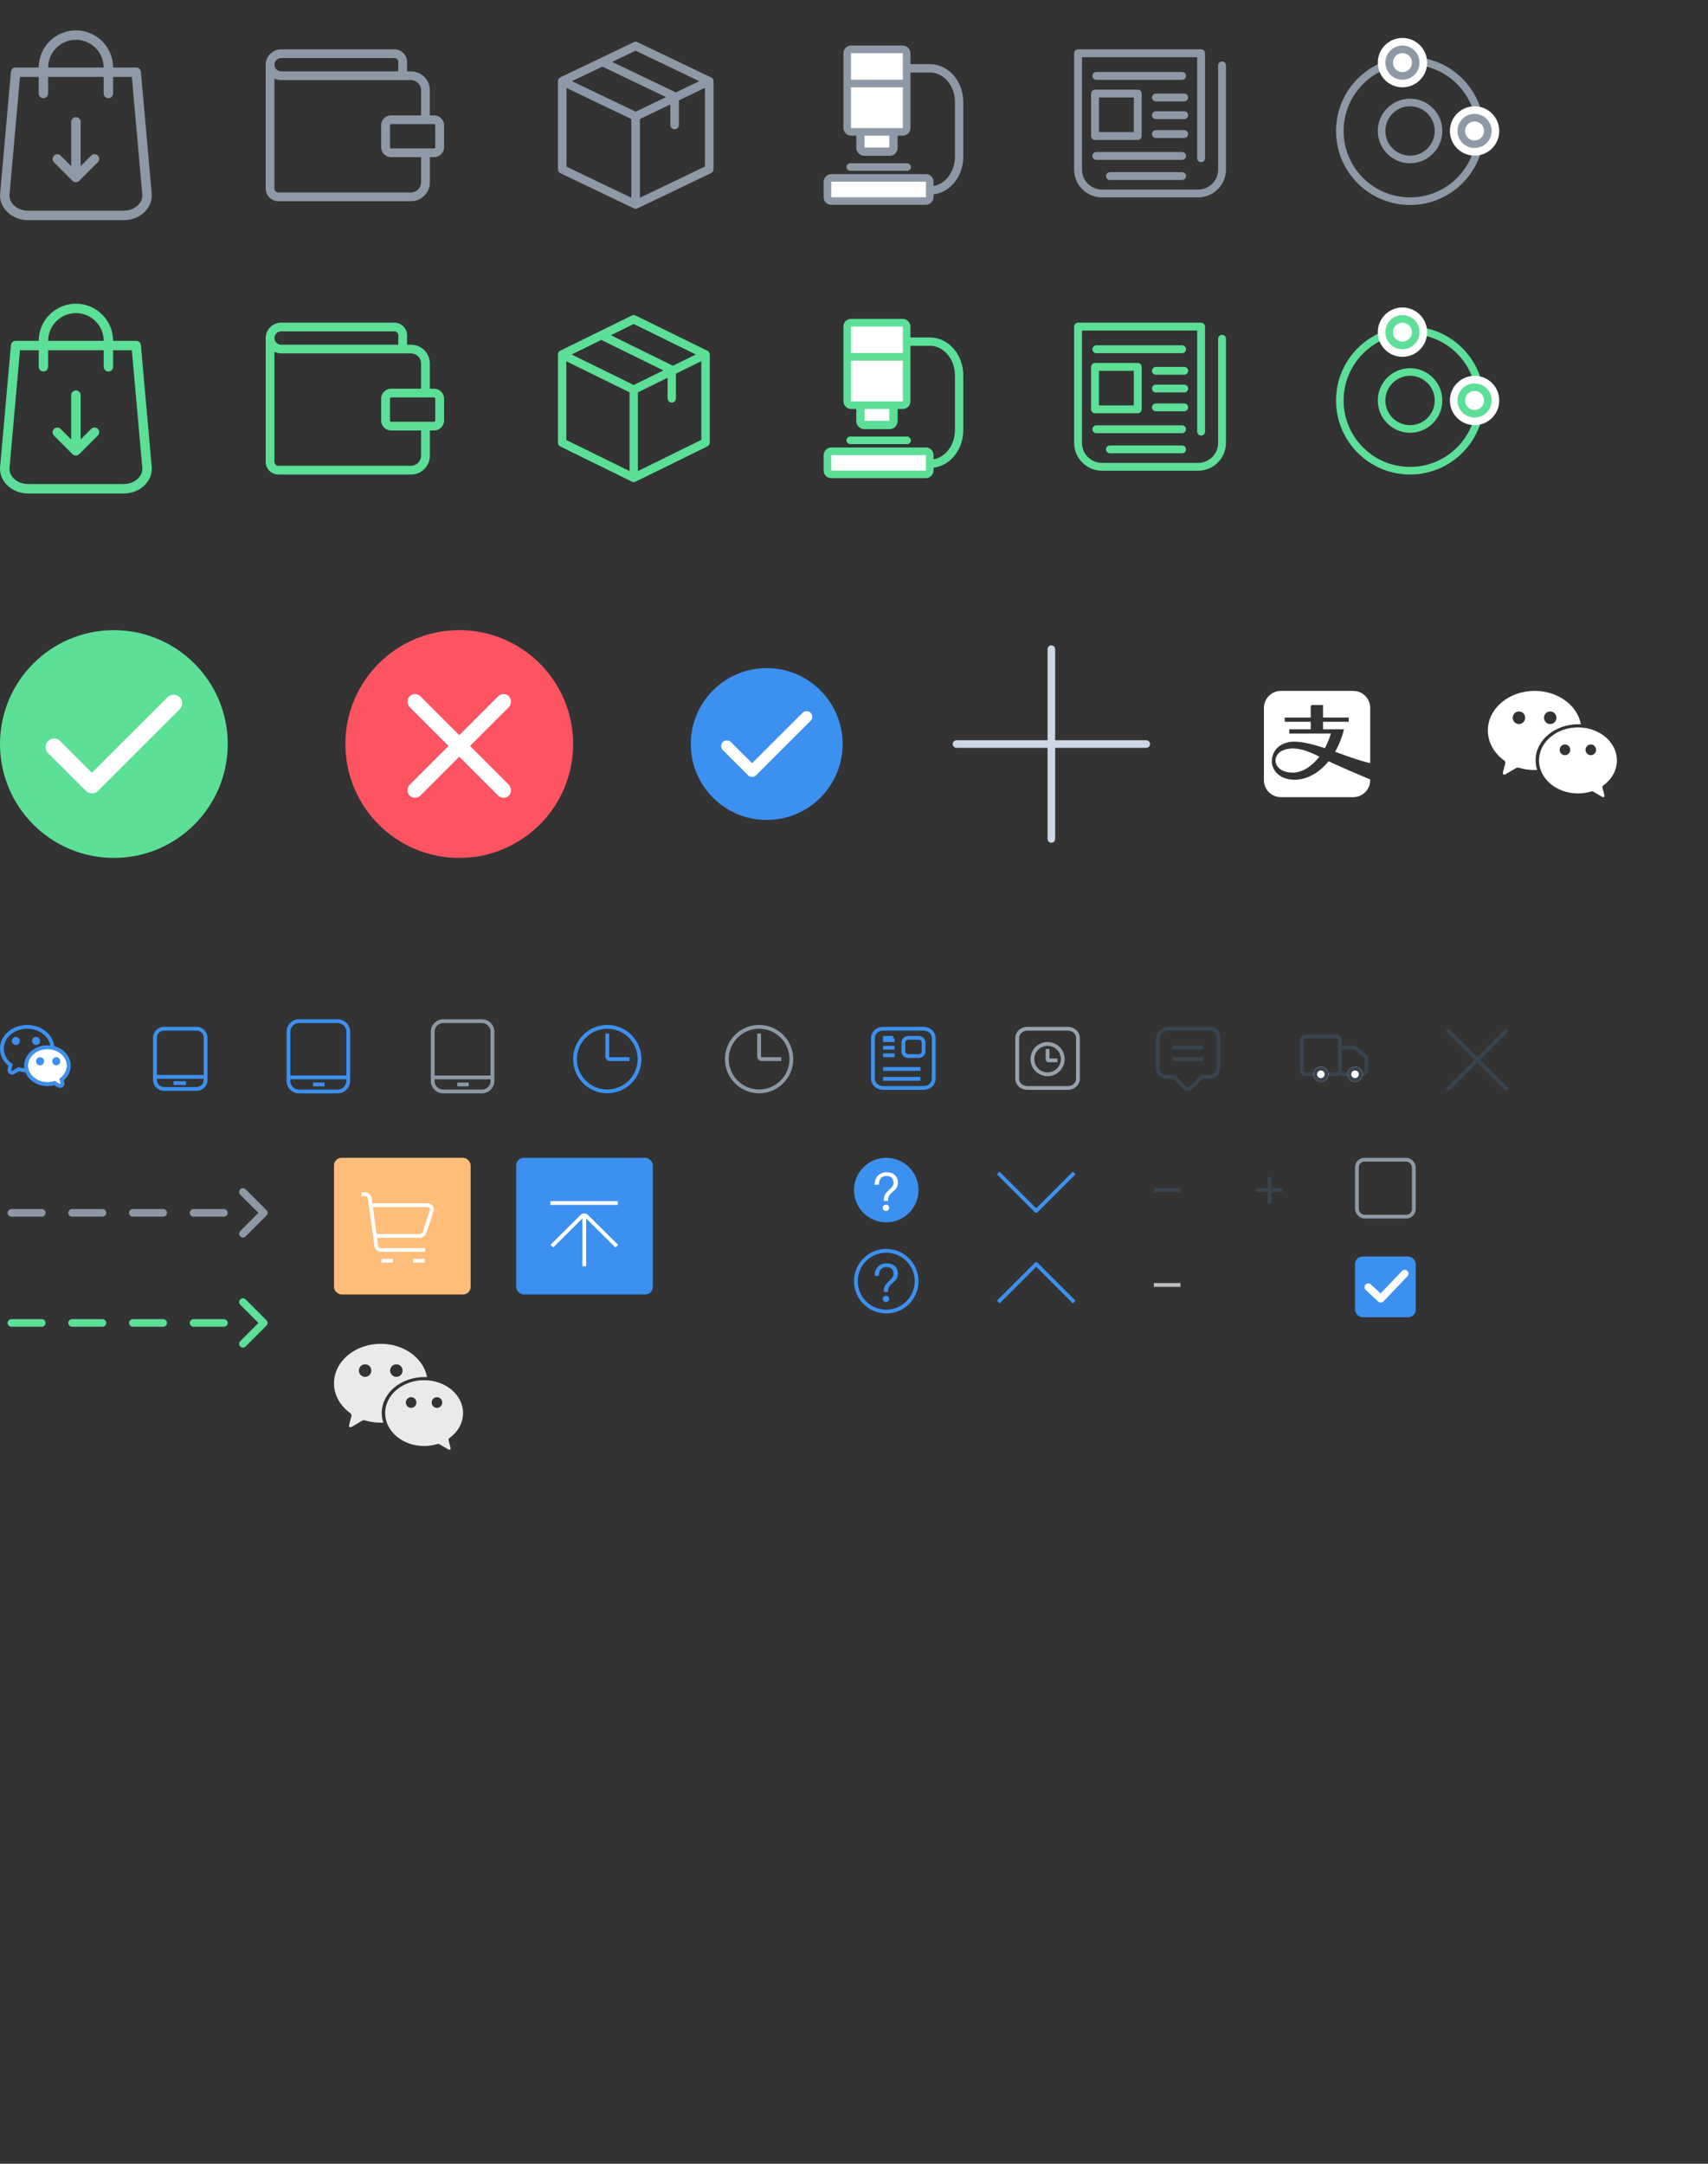 <?xml version="1.0" encoding="UTF-8"?>
<svg width="450px" height="570px" viewBox="0 0 450 570" version="1.1" xmlns="http://www.w3.org/2000/svg" xmlns:xlink="http://www.w3.org/1999/xlink">
    <rect x="0" y="0" width="450" height="570" fill="#333333" stroke="none"/>
    <!-- Generator: Sketch 48.1 (47250) - http://www.bohemiancoding.com/sketch -->
    <title>Artboard</title>
    <desc>Created with Sketch.</desc>
    <defs>
        <circle id="path-1" cx="5" cy="10" r="2"></circle>
        <circle id="path-2" cx="14" cy="10" r="2"></circle>
        <path d="M13.541,13.871 C13.454,13.819 13.35,13.808 13.254,13.837 C12.708,14.006 12.119,14.098 11.506,14.098 C8.672,14.098 6.375,12.141 6.375,9.727 C6.375,7.314 8.672,5.357 11.506,5.357 C14.339,5.357 16.636,7.314 16.636,9.727 C16.636,11.06 15.936,12.254 14.831,13.056 C14.742,13.12 14.702,13.234 14.729,13.341 L14.971,14.282 C15.043,14.563 14.9,14.674 14.654,14.529 L13.541,13.871 L13.541,13.871 Z" id="path-3"></path>
        <circle id="path-4" cx="16.5" cy="4.5" r="4.5"></circle>
        <circle id="path-5" cx="35.5" cy="22.5" r="4.5"></circle>
        <circle id="path-6" cx="16.5" cy="4.5" r="4.5"></circle>
        <circle id="path-7" cx="35.5" cy="22.5" r="4.5"></circle>
    </defs>
    <g id="官网" stroke="none" stroke-width="1" fill="none" fill-rule="evenodd">
        <g id="Artboard">
            <g id="Group-2" transform="translate(0, 166)">
                <circle id="Oval" fill="#5CDF97" cx="30" cy="30" r="30"></circle>
                <path d="M24.219,43 C23.644,43 23.068,42.781 22.629,42.342 L12.66,32.388 C11.781,31.51 11.78,30.085 12.658,29.206 C13.536,28.327 14.961,28.326 15.84,29.204 L24.219,37.57 L44.16,17.658 C45.039,16.779 46.464,16.781 47.342,17.66 C48.22,18.54 48.219,19.964 47.34,20.842 L25.809,42.342 C25.369,42.781 24.794,43 24.219,43" id="checkmark" fill="#FFFFFF"></path>
            </g>
            <g id="Group-8" transform="translate(252, 171)" stroke="#CCD8E6" stroke-linecap="round" stroke-width="2">
                <path d="M0,25 L50,25" id="Line-5"></path>
                <path d="M25,0 L25,50" id="Line-5-Copy"></path>
            </g>
            <g id="Group" transform="translate(230, 271)" stroke="#3C90EF">
                <path d="M16,13.2 C16,14.526 14.806,15.6 13.333,15.6 L2.667,15.6 C1.194,15.6 0,14.526 0,13.2 L0,2.4 C0,1.074 1.194,0 2.667,0 L13.333,0 C14.806,0 16,1.074 16,2.4 L16,13.2 L16,13.2 Z" id="Shape"></path>
                <path d="M12,2.4 L9.333,2.4 C8.597,2.4 8,2.937 8,3.6 L8,6 C8,6.663 8.597,7.2 9.333,7.2 L12,7.2 C12.736,7.2 13.333,6.663 13.333,6 L13.333,3.6 C13.333,2.937 12.736,2.4 12,2.4 Z" id="Shape"></path>
                <path d="M2.667,2.4 L5.333,2.4" id="Shape"></path>
                <path d="M2.667,3 L5.667,3" id="Shape"></path>
                <path d="M2.667,5 L5.667,5" id="Shape"></path>
                <path d="M2.667,7 L5.667,7" id="Shape-Copy"></path>
                <path d="M2.667,10.6 L12.5,10.6" id="Shape"></path>
                <path d="M2.667,13.2 L12.5,13.2" id="Shape"></path>
            </g>
            <g id="Group" transform="translate(305, 271)" stroke="#384450">
                <path d="M13.882,0 L2.926,0 C1.316,0 0,1.35 0,3.001 L0,10.256 C0,11.616 1.074,12.718 2.4,12.718 L4.4,12.718 L7.158,15.547 C7.623,16.024 8.377,16.024 8.842,15.547 L11.6,12.718 L13.6,12.718 C14.926,12.718 16,11.616 16,10.256 L16,2.172 C16,0.973 15.052,0 13.882,0 L13.882,0 Z" id="Shape"></path>
                <path d="M4,5 L12,5" id="Shape"></path>
                <path d="M4,8 L12,8" id="Shape"></path>
            </g>
            <g id="Group-10-Copy-2" transform="translate(381, 271)" stroke="#384450" stroke-linecap="square">
                <path d="M0.667,0.667 L15.752,15.752" id="Line-5"></path>
                <path d="M0.667,0.667 L15.752,15.752" id="Line-5-Copy" transform="translate(8.209, 8.209) scale(-1, 1) translate(-8.209, -8.209) "></path>
            </g>
            <g id="Group-2" transform="translate(91, 166)">
                <circle id="Oval" fill="#FE5462" cx="30" cy="30" r="30"></circle>
                <rect id="Rectangle-21" fill="#FFFFFF" transform="translate(30, 30.5) rotate(45) translate(-30, -30.5) " x="28" y="12" width="4" height="37" rx="2"></rect>
                <rect id="Rectangle-21-Copy" fill="#FFFFFF" transform="translate(30, 30.5) scale(-1, 1) rotate(45) translate(-30, -30.5) " x="28" y="12" width="4" height="37" rx="2"></rect>
            </g>
            <g id="Group-Copy-2" transform="translate(268, 271)" stroke="#97A2AE">
                <path d="M16,13.2 C16,14.526 14.806,15.6 13.333,15.6 L2.667,15.6 C1.194,15.6 0,14.526 0,13.2 L0,2.4 C0,1.074 1.194,0 2.667,0 L13.333,0 C14.806,0 16,1.074 16,2.4 L16,13.2 L16,13.2 Z" id="Shape"></path>
                <g id="Group" transform="translate(4, 4)">
                    <path d="M8,4 C8,6.209 6.209,8 4,8 C1.791,8 0,6.209 0,4 C0,1.791 1.791,0 4,0 C6.209,0 8,1.791 8,4 L8,4 Z" id="Shape"></path>
                    <path d="M4,1.333 L4,4.033 C4,4.199 4.134,4.333 4.3,4.333 L6.6,4.333" id="Shape"></path>
                </g>
            </g>
            <g id="Group-4" transform="translate(343, 273)">
                <rect id="Rectangle-3" stroke="#384450" x="0" y="0" width="10" height="10" rx="1"></rect>
                <path d="M11,3 L14,3 L17,5.5 L17,9 C17,9.552 16.552,10 16,10 L11,10 C10.448,10 10,9.552 10,9 L10,4 C10,3.448 10.448,3 11,3 Z" id="Rectangle-3-Copy" stroke="#384450" stroke-linejoin="round"></path>
                <g id="Oval-4">
                    <use fill="#FFFFFF" fill-rule="evenodd" xlink:href="#path-1"></use>
                    <circle stroke="#384450" stroke-width="1" cx="5" cy="10" r="1.5"></circle>
                </g>
                <g id="Oval-4-Copy">
                    <use fill="#FFFFFF" fill-rule="evenodd" xlink:href="#path-2"></use>
                    <circle stroke="#384450" stroke-width="1" cx="14" cy="10" r="1.5"></circle>
                </g>
            </g>
            <g id="Group-2" transform="translate(182, 176)">
                <circle id="Oval" fill="#3C90EF" cx="20" cy="20" r="20"></circle>
                <path d="M16.146,28.667 C15.762,28.667 15.379,28.521 15.086,28.228 L8.44,21.592 C7.854,21.007 7.853,20.057 8.438,19.471 C9.024,18.885 9.974,18.884 10.56,19.469 L16.146,25.047 L29.44,11.772 C30.026,11.186 30.976,11.187 31.561,11.774 C32.147,12.36 32.146,13.31 31.56,13.895 L17.206,28.228 C16.913,28.521 16.529,28.667 16.146,28.667" id="checkmark" fill="#FFFFFF"></path>
            </g>
            <g id="Group-4" transform="translate(3, 343)" stroke="#5CDF97" stroke-linecap="round" stroke-width="2">
                <path d="M0,5.5 L58.506,5.5" id="Line-4" stroke-dasharray="8"></path>
                <polyline id="Path-5" stroke-linejoin="round" points="61 0 66.5 5.5 61 11"></polyline>
            </g>
            <g id="Group-33" transform="translate(88, 305)">
                <rect id="Rectangle-10-Copy-2" fill="#FFBD7A" x="0" y="0" width="36" height="36" rx="2"></rect>
                <g id="Group-Copy-2" transform="translate(7.2, 9.6)" stroke="#FFFFFF">
                    <path d="M2.274,2.88 L17.275,2.88 C18.174,2.88 18.829,3.477 18.597,4.18 L16.598,10.196 C16.439,10.681 15.896,10.971 15.276,10.971 L3.638,10.971" id="Shape"></path>
                    <path d="M0,0 L0.847,0 C1.533,0 2.113,0.375 2.201,1.022 L3.938,13.612 C4.026,14.259 4.606,14.688 5.292,14.688 L16.825,14.688" id="Shape"></path>
                    <path d="M5.305,17.52 L8.337,17.52" id="Shape"></path>
                    <path d="M13.642,17.52 L16.674,17.52" id="Shape"></path>
                </g>
            </g>
            <g id="Group-32" transform="translate(136, 305)">
                <rect id="Rectangle-10-Copy-3" fill="#3C90EF" x="0" y="0" width="36" height="36" rx="2"></rect>
                <g id="Group-31-Copy" transform="translate(8.4, 10.8)" stroke="#FFFFFF">
                    <g id="Group" transform="translate(9.182, 11.103) rotate(-270) translate(-9.182, -11.103) translate(2.057, 2.197)">
                        <path d="M8.497,17.1 L0.607,9.154 C0.275,8.824 0.275,8.276 0.607,7.946 L8.497,0" id="Shape"></path>
                        <path d="M0.414,8.55 L13.825,8.55" id="Shape"></path>
                    </g>
                    <path d="M1.118,1.108 L17.882,1.108" id="Line-10" stroke-linecap="square"></path>
                </g>
            </g>
            <rect id="Rectangle-2" stroke="#8D99A6" x="357.5" y="305.5" width="15" height="15" rx="2"></rect>
            <g id="Group-2" transform="translate(357, 331)">
                <rect id="Rectangle-2-Copy" fill="#3C90EF" x="0" y="0" width="16" height="16" rx="2"></rect>
                <polyline id="Path-10" stroke="#FFFFFF" stroke-width="2" stroke-linecap="round" stroke-linejoin="round" points="3.5 8.093 6.788 11.128 13.102 4.5"></polyline>
            </g>
            <path d="M115.118,370.879 C115.887,370.879 116.511,370.248 116.511,369.469 C116.511,368.69 115.887,368.059 115.118,368.059 C114.349,368.059 113.725,368.69 113.725,369.469 C113.725,370.248 114.349,370.879 115.118,370.879 L115.118,370.879 Z M108.318,370.879 C109.087,370.879 109.711,370.248 109.711,369.469 C109.711,368.69 109.087,368.059 108.318,368.059 C107.549,368.059 106.925,368.69 106.925,369.469 C106.925,370.248 107.549,370.879 108.318,370.879 L108.318,370.879 Z M104.427,362.709 C105.331,362.709 106.065,361.966 106.065,361.05 C106.065,360.134 105.331,359.391 104.427,359.391 C103.522,359.391 102.788,360.134 102.788,361.05 C102.788,361.966 103.522,362.709 104.427,362.709 L104.427,362.709 Z M96.193,362.709 C97.098,362.709 97.831,361.966 97.831,361.05 C97.831,360.134 97.098,359.391 96.193,359.391 C95.288,359.391 94.554,360.134 94.554,361.05 C94.554,361.966 95.288,362.709 96.193,362.709 L96.193,362.709 Z M115.809,380.465 C115.635,380.363 115.427,380.34 115.234,380.399 C114.143,380.733 112.966,380.915 111.739,380.915 C106.071,380.915 101.477,377.034 101.477,372.247 C101.477,367.461 106.071,363.58 111.739,363.58 C117.406,363.58 122,367.461 122,372.247 C122,374.892 120.598,377.259 118.388,378.849 C118.211,378.976 118.131,379.202 118.186,379.415 L118.669,381.281 C118.814,381.839 118.528,382.059 118.034,381.77 L115.809,380.465 L115.809,380.465 Z M96.174,374.172 C97.473,374.564 98.872,374.777 100.33,374.777 C100.553,374.777 100.774,374.772 100.993,374.762 C100.721,373.949 100.576,373.092 100.576,372.206 C100.576,366.984 105.629,362.75 111.861,362.75 C112.079,362.75 112.296,362.756 112.511,362.766 C111.586,357.799 106.485,354 100.33,354 C93.52,354 88,358.651 88,364.389 C88,367.543 89.668,370.368 92.302,372.274 C92.55,372.453 92.663,372.768 92.584,373.066 L92.005,375.255 C91.83,375.916 92.164,376.175 92.748,375.83 L95.388,374.269 C95.626,374.128 95.91,374.093 96.174,374.172 Z" id="WeChat-Copy" fill="#EAEAEA"></path>
            <g id="Group-26" transform="translate(225, 329)">
                <circle id="Oval-3" stroke="#3C90EF" cx="8.5" cy="8.5" r="8"></circle>
                <path d="M8.626,3.808 C9.522,3.808 10.236,4.046 10.782,4.55 C11.3,5.026 11.566,5.684 11.566,6.524 C11.566,7.154 11.384,7.7 11.034,8.162 C10.894,8.33 10.516,8.694 9.9,9.24 C9.592,9.506 9.382,9.758 9.242,10.01 C9.06,10.318 8.976,10.654 8.976,11.032 L8.976,11.354 L7.856,11.354 L7.856,11.032 C7.856,10.57 7.94,10.164 8.108,9.814 C8.304,9.394 8.766,8.862 9.522,8.19 C9.746,7.966 9.914,7.798 9.998,7.686 C10.278,7.336 10.418,6.972 10.418,6.58 C10.418,6.02 10.25,5.586 9.942,5.278 C9.62,4.942 9.158,4.788 8.57,4.788 C7.87,4.788 7.352,5.012 7.016,5.474 C6.708,5.866 6.554,6.398 6.554,7.084 L5.448,7.084 C5.448,6.104 5.714,5.32 6.274,4.732 C6.834,4.116 7.618,3.808 8.626,3.808 Z M8.416,12.334 C8.654,12.334 8.864,12.404 9.032,12.572 C9.186,12.726 9.27,12.922 9.27,13.16 C9.27,13.412 9.186,13.608 9.018,13.762 C8.85,13.916 8.654,14 8.416,14 C8.178,14 7.982,13.916 7.814,13.762 C7.646,13.594 7.576,13.398 7.576,13.16 C7.576,12.922 7.646,12.726 7.814,12.572 C7.982,12.404 8.178,12.334 8.416,12.334 Z" id="？" fill="#3C90EF"></path>
            </g>
            <g id="Group-26-Copy" transform="translate(225, 305)">
                <circle id="Oval-3" fill="#3C90EF" cx="8.5" cy="8.5" r="8.5"></circle>
                <path d="M8.626,3.808 C9.522,3.808 10.236,4.046 10.782,4.55 C11.3,5.026 11.566,5.684 11.566,6.524 C11.566,7.154 11.384,7.7 11.034,8.162 C10.894,8.33 10.516,8.694 9.9,9.24 C9.592,9.506 9.382,9.758 9.242,10.01 C9.06,10.318 8.976,10.654 8.976,11.032 L8.976,11.354 L7.856,11.354 L7.856,11.032 C7.856,10.57 7.94,10.164 8.108,9.814 C8.304,9.394 8.766,8.862 9.522,8.19 C9.746,7.966 9.914,7.798 9.998,7.686 C10.278,7.336 10.418,6.972 10.418,6.58 C10.418,6.02 10.25,5.586 9.942,5.278 C9.62,4.942 9.158,4.788 8.57,4.788 C7.87,4.788 7.352,5.012 7.016,5.474 C6.708,5.866 6.554,6.398 6.554,7.084 L5.448,7.084 C5.448,6.104 5.714,5.32 6.274,4.732 C6.834,4.116 7.618,3.808 8.626,3.808 Z M8.416,12.334 C8.654,12.334 8.864,12.404 9.032,12.572 C9.186,12.726 9.27,12.922 9.27,13.16 C9.27,13.412 9.186,13.608 9.018,13.762 C8.85,13.916 8.654,14 8.416,14 C8.178,14 7.982,13.916 7.814,13.762 C7.646,13.594 7.576,13.398 7.576,13.16 C7.576,12.922 7.646,12.726 7.814,12.572 C7.982,12.404 8.178,12.334 8.416,12.334 Z" id="？" fill="#FFFFFF"></path>
            </g>
            <g id="Group-4-Copy" transform="translate(3, 314)" stroke="#8D99A6" stroke-linecap="round" stroke-width="2">
                <path d="M0,5.5 L58.506,5.5" id="Line-4" stroke-dasharray="8"></path>
                <polyline id="Path-5" stroke-linejoin="round" points="61 0 66.5 5.5 61 11"></polyline>
            </g>
            <path d="M339.805,197.21 L339.805,197.21 C342.393,196.954 344.789,197.942 347.615,199.322 C345.628,201.913 343.097,203.532 340.565,203.532 C336.209,203.532 334.921,200.1 337.074,198.224 C337.792,197.589 339.106,197.279 339.805,197.21 Z M356.053,199.581 L356.054,199.581 C354.933,199.206 353.43,198.632 351.755,198.027 C352.761,196.278 353.564,194.287 354.092,192.124 L348.573,192.124 L348.573,190.136 L355.334,190.136 L355.334,189.026 L348.573,189.026 L348.573,185.712 L345.813,185.712 C345.329,185.712 345.329,186.19 345.329,186.19 L345.329,189.026 L338.491,189.026 L338.491,190.136 L345.329,190.136 L345.329,192.124 L339.683,192.124 L339.683,193.233 L350.633,193.233 C350.232,194.614 349.695,195.91 349.056,197.088 C345.503,195.915 341.712,194.964 339.33,195.549 C337.807,195.925 336.826,196.596 336.249,197.296 C333.604,200.515 335.501,205.403 341.088,205.403 C344.391,205.403 347.573,203.561 350.039,200.527 C353.717,202.295 361,205.331 361,205.331 L361,205.515 C361,207.992 358.994,210 356.516,210 L337.485,210 C335.007,210 333,207.992 333,205.515 L333,186.486 C333,184.008 335.007,182 337.485,182 L356.516,182 C358.994,182 361,184.008 361,186.486 L361,201.004 C361,201.004 360.086,200.932 356.053,199.581 Z" id="Icon" fill="#FFFFFF"></path>
            <g id="Group-Copy-2" transform="translate(191, 270)" stroke="#8D99A6">
                <path d="M17.5,9 C17.5,4.305 13.695,0.5 9,0.5 C4.305,0.5 0.5,4.305 0.5,9 C0.5,13.695 4.305,17.5 9,17.5 C13.695,17.5 17.5,13.695 17.5,9 Z" id="Shape"></path>
                <path d="M9,2.25 L9,8.325 C9,8.698 9.302,9 9.675,9 L14.85,9" id="Shape"></path>
            </g>
            <g id="Group-Copy-4" transform="translate(151, 270)" stroke="#3C90EF">
                <path d="M17.5,9 C17.5,4.305 13.695,0.5 9,0.5 C4.305,0.5 0.5,4.305 0.5,9 C0.5,13.695 4.305,17.5 9,17.5 C13.695,17.5 17.5,13.695 17.5,9 Z" id="Shape"></path>
                <path d="M9,2.25 L9,8.325 C9,8.698 9.302,9 9.675,9 L14.85,9" id="Shape"></path>
            </g>
            <g id="Group-Copy-3" transform="translate(76, 269)" stroke="#3C90EF">
                <path d="M15.747,15.747 C15.747,17.282 14.503,18.526 12.968,18.526 L2.779,18.526 C1.244,18.526 0,17.282 0,15.747 L0,2.779 C0,1.244 1.244,0 2.779,0 L12.968,0 C14.503,0 15.747,1.244 15.747,2.779 L15.747,15.747 L15.747,15.747 Z" id="Shape"></path>
                <path d="M0.463,14.821 L15.463,14.821" id="Shape"></path>
                <path d="M6.484,16.674 L9.484,16.674" id="Shape"></path>
            </g>
            <g id="Group-Copy-5" transform="translate(114, 269)" stroke="#8D99A6">
                <path d="M15.747,15.747 C15.747,17.282 14.503,18.526 12.968,18.526 L2.779,18.526 C1.244,18.526 0,17.282 0,15.747 L0,2.779 C0,1.244 1.244,0 2.779,0 L12.968,0 C14.503,0 15.747,1.244 15.747,2.779 L15.747,15.747 L15.747,15.747 Z" id="Shape"></path>
                <path d="M0.463,14.821 L15.463,14.821" id="Shape"></path>
                <path d="M6.484,16.674 L9.484,16.674" id="Shape"></path>
            </g>
            <g id="Group" transform="translate(40, 271)" stroke="#3C90EF">
                <path d="M14.167,13.474 C14.167,14.787 13.113,15.851 11.814,15.851 L3.186,15.851 C1.887,15.851 0.833,14.787 0.833,13.474 L0.833,2.378 C0.833,1.064 1.887,0 3.186,0 L11.814,0 C13.113,0 14.167,1.064 14.167,2.378 L14.167,13.474 L14.167,13.474 Z" id="Shape"></path>
                <path d="M0.412,12.681 L13.775,12.681" id="Shape"></path>
                <path d="M5.727,14.316 L9.02,14.316" id="Shape"></path>
            </g>
            <g id="Group-9" transform="translate(1, 271)">
                <path d="M4.233,9.693 C4.233,9.693 4.233,9.693 4.233,9.693 L4.233,9.693 C4.233,9.693 4.233,9.693 4.233,9.693 Z M3.947,10.651 L2.63,11.436 C1.949,11.842 1.319,11.351 1.519,10.59 L1.787,9.567 C0.349,8.488 -0.5,6.926 -0.5,5.238 C-0.5,2.049 2.5,-0.5 6.165,-0.5 C9.441,-0.5 12.234,1.548 12.747,4.329 L12.862,4.949 L12.231,4.919 C12.132,4.914 12.031,4.912 11.931,4.912 C9.074,4.912 6.788,6.843 6.788,9.179 C6.788,9.566 6.85,9.945 6.971,10.311 L7.179,10.938 L6.519,10.968 C6.402,10.973 6.284,10.976 6.165,10.976 C5.401,10.976 4.654,10.865 3.947,10.651 Z" id="Path" stroke="#3C90EF"></path>
                <g id="Path">
                    <use fill="#FFFFFF" fill-rule="evenodd" xlink:href="#path-3"></use>
                    <path stroke="#3C90EF" stroke-width="1" d="M13.795,13.44 L13.795,13.44 L13.795,13.44 Z M13.341,14.333 C12.755,14.508 12.137,14.598 11.506,14.598 C8.412,14.598 5.875,12.436 5.875,9.727 C5.875,7.018 8.412,4.857 11.506,4.857 C14.599,4.857 17.136,7.018 17.136,9.727 C17.136,11.142 16.437,12.452 15.252,13.365 L15.455,14.157 C15.637,14.865 15.034,15.334 14.399,14.959 L13.341,14.333 Z"></path>
                </g>
                <path d="M13.812,9.643 C14.399,9.643 14.875,9.163 14.875,8.571 C14.875,7.98 14.399,7.5 13.812,7.5 C13.226,7.5 12.75,7.98 12.75,8.571 C12.75,9.163 13.226,9.643 13.812,9.643 L13.812,9.643 Z" id="Path" fill="#3C90EF"></path>
                <path d="M9.562,9.643 C10.149,9.643 10.625,9.163 10.625,8.571 C10.625,7.98 10.149,7.5 9.562,7.5 C8.976,7.5 8.5,7.98 8.5,8.571 C8.5,9.163 8.976,9.643 9.562,9.643 L9.562,9.643 Z" id="Path" fill="#3C90EF"></path>
                <path d="M8.5,4.286 C9.087,4.286 9.562,3.806 9.562,3.214 C9.562,2.623 9.087,2.143 8.5,2.143 C7.913,2.143 7.438,2.623 7.438,3.214 C7.438,3.806 7.913,4.286 8.5,4.286 L8.5,4.286 Z" id="Path" fill="#3C90EF"></path>
                <path d="M3.188,4.286 C3.774,4.286 4.25,3.806 4.25,3.214 C4.25,2.623 3.774,2.143 3.188,2.143 C2.601,2.143 2.125,2.623 2.125,3.214 C2.125,3.806 2.601,4.286 3.188,4.286 L3.188,4.286 Z" id="Path" fill="#3C90EF"></path>
            </g>
            <g id="Group-11" transform="translate(218, 85)">
                <g id="Group-10">
                    <path d="M14,5 L27.009,5 C31.254,5 34.696,8.984 34.696,13.899 L34.696,28.275 C34.696,33.19 31.254,37.174 27.009,37.174 L14,37.174" id="Rectangle-9" stroke="#5CDF97" stroke-width="2.2"></path>
                    <rect id="Rectangle-7-Copy" stroke="#5CDF97" stroke-width="2.2" fill="#FFFFFF" x="8.696" y="18.261" width="8.696" height="8.696" rx="1"></rect>
                    <rect id="Rectangle-7" stroke="#5CDF97" stroke-width="2" fill="#FFFFFF" x="5.217" y="0" width="15.652" height="21.739" rx="1"></rect>
                    <rect id="Rectangle-10-Copy" fill="#5CDF97" x="6" y="8" width="14" height="2"></rect>
                    <rect id="Rectangle-7-Copy-2" stroke="#5CDF97" stroke-width="2" fill="#FFFFFF" transform="translate(13.478, 36.913) rotate(90) translate(-13.478, -36.913) " x="10.435" y="23.435" width="6.087" height="26.957" rx="1"></rect>
                    <rect id="Rectangle-10" fill="#5CDF97" x="5" y="30" width="17" height="2" rx="1"></rect>
                </g>
            </g>
            <g id="Group-11-Copy" transform="translate(218, 13)">
                <g id="Group-10">
                    <path d="M14,5 L27.009,5 C31.254,5 34.696,8.984 34.696,13.899 L34.696,28.275 C34.696,33.19 31.254,37.174 27.009,37.174 L14,37.174" id="Rectangle-9" stroke="#8D99A6" stroke-width="2.2"></path>
                    <rect id="Rectangle-7-Copy" stroke="#8D99A6" stroke-width="2.2" fill="#FFFFFF" x="8.696" y="18.261" width="8.696" height="8.696" rx="1"></rect>
                    <rect id="Rectangle-7" stroke="#8D99A6" stroke-width="2" fill="#FFFFFF" x="5.217" y="0" width="15.652" height="21.739" rx="1"></rect>
                    <rect id="Rectangle-10-Copy" fill="#8D99A6" x="6" y="8" width="14" height="2"></rect>
                    <rect id="Rectangle-7-Copy-2" stroke="#8D99A6" stroke-width="2" fill="#FFFFFF" transform="translate(13.478, 36.913) rotate(90) translate(-13.478, -36.913) " x="10.435" y="23.435" width="6.087" height="26.957" rx="1"></rect>
                    <rect id="Rectangle-10" fill="#8D99A6" x="5" y="30" width="17" height="2" rx="1"></rect>
                </g>
            </g>
            <path d="M321.972,88.198 C322.542,88.198 323.009,88.663 323,89.232 L323,116.674 C323,120.716 319.709,124 315.658,124 L290.342,124 C286.291,124 283,120.716 283,116.674 L283,86.034 C283,85.465 283.466,85 284.036,85 L316.453,85 C317.023,85 317.489,85.465 317.489,86.034 L317.489,113.701 C317.489,114.269 317.023,114.735 316.453,114.735 C315.883,114.735 315.416,114.269 315.416,113.701 L315.416,87.069 L285.073,87.069 L285.073,116.683 C285.073,119.579 287.431,121.94 290.342,121.94 L315.667,121.94 C318.569,121.94 320.936,119.587 320.936,116.683 L320.936,89.232 C320.936,88.663 321.402,88.198 321.972,88.198 Z M311.443,93.033 L288.848,93.033 C288.277,93.033 287.811,92.567 287.811,91.998 C287.811,91.43 288.277,90.964 288.848,90.964 L311.443,90.964 C312.013,90.964 312.48,91.43 312.48,91.998 C312.48,92.567 312.013,93.033 311.443,93.033 Z M311.443,112.046 C312.013,112.046 312.471,112.511 312.471,113.08 C312.471,113.649 312.004,114.114 311.434,114.114 L288.848,114.114 C288.277,114.114 287.811,113.649 287.811,113.08 C287.811,112.511 288.277,112.046 288.848,112.046 L311.443,112.046 Z M311.443,117.346 C312.013,117.346 312.48,117.812 312.48,118.381 C312.48,118.949 312.013,119.415 311.443,119.415 L292.432,119.415 C291.862,119.415 291.396,118.949 291.396,118.381 C291.396,117.812 291.862,117.346 292.432,117.346 L311.443,117.346 Z M287.466,96.644 C287.466,96.075 287.932,95.61 288.502,95.61 L299.757,95.61 C300.327,95.61 300.793,96.075 300.793,96.644 L300.793,107.831 C300.793,108.4 300.327,108.865 299.757,108.865 L288.502,108.865 C287.932,108.865 287.466,108.4 287.466,107.831 L287.466,96.644 Z M289.539,97.678 L289.539,106.797 L298.72,106.797 L298.72,97.678 L289.539,97.678 Z M311.996,96.644 C312.575,96.644 313.032,97.109 313.032,97.678 C313.032,98.247 312.566,98.712 311.996,98.712 L304.542,98.712 C303.972,98.712 303.505,98.247 303.505,97.678 C303.505,97.109 303.972,96.644 304.542,96.644 L311.996,96.644 Z M311.996,101.315 C312.575,101.315 313.032,101.781 313.032,102.35 C313.032,102.918 312.566,103.384 311.996,103.384 L304.542,103.384 C303.972,103.384 303.505,102.918 303.505,102.35 C303.505,101.781 303.972,101.315 304.542,101.315 L311.996,101.315 Z M313.032,107.314 C313.032,107.883 312.575,108.348 311.996,108.348 L304.542,108.348 C303.972,108.348 303.505,107.883 303.505,107.314 C303.505,106.745 303.972,106.28 304.542,106.28 L311.996,106.28 C312.566,106.28 313.032,106.745 313.032,107.314 Z" id="newspaper" fill="#5CDF97"></path>
            <g id="Group-12" transform="translate(353, 83)">
                <circle id="Oval-7" stroke="#5CDF97" stroke-width="2" cx="18.5" cy="22.5" r="7.5"></circle>
                <circle id="Oval-8" stroke="#5CDF97" stroke-width="2" cx="18.5" cy="22.5" r="18.5"></circle>
                <g id="Oval-7-Copy">
                    <use fill="#FFFFFF" fill-rule="evenodd" xlink:href="#path-4"></use>
                    <circle stroke="#5CDF97" stroke-width="2" cx="16.5" cy="4.5" r="3.5"></circle>
                    <circle stroke="#FFFFFF" stroke-width="2" cx="16.5" cy="4.5" r="5.5"></circle>
                </g>
                <g id="Oval-7-Copy-2">
                    <use fill="#FFFFFF" fill-rule="evenodd" xlink:href="#path-5"></use>
                    <circle stroke="#5CDF97" stroke-width="2" cx="35.5" cy="22.5" r="3.5"></circle>
                    <circle stroke="#FFFFFF" stroke-width="2" cx="35.5" cy="22.5" r="5.5"></circle>
                </g>
            </g>
            <g id="Group-12-Copy" transform="translate(353, 12)">
                <circle id="Oval-7" stroke="#8D99A6" stroke-width="2" cx="18.5" cy="22.5" r="7.5"></circle>
                <circle id="Oval-8" stroke="#8D99A6" stroke-width="2" cx="18.5" cy="22.5" r="18.5"></circle>
                <g id="Oval-7-Copy">
                    <use fill="#FFFFFF" fill-rule="evenodd" xlink:href="#path-6"></use>
                    <circle stroke="#8D99A6" stroke-width="2" cx="16.5" cy="4.5" r="3.5"></circle>
                    <circle stroke="#FFFFFF" stroke-width="2" cx="16.5" cy="4.5" r="5.5"></circle>
                </g>
                <g id="Oval-7-Copy-2">
                    <use fill="#FFFFFF" fill-rule="evenodd" xlink:href="#path-7"></use>
                    <circle stroke="#8D99A6" stroke-width="2" cx="35.5" cy="22.5" r="3.5"></circle>
                    <circle stroke="#FFFFFF" stroke-width="2" cx="35.5" cy="22.5" r="5.5"></circle>
                </g>
            </g>
            <path d="M321.972,16.198 C322.542,16.198 323.009,16.663 323,17.232 L323,44.674 C323,48.716 319.709,52 315.658,52 L290.342,52 C286.291,52 283,48.716 283,44.674 L283,14.034 C283,13.465 283.466,13 284.036,13 L316.453,13 C317.023,13 317.489,13.465 317.489,14.034 L317.489,41.701 C317.489,42.269 317.023,42.735 316.453,42.735 C315.883,42.735 315.416,42.269 315.416,41.701 L315.416,15.069 L285.073,15.069 L285.073,44.683 C285.073,47.579 287.431,49.94 290.342,49.94 L315.667,49.94 C318.569,49.94 320.936,47.587 320.936,44.683 L320.936,17.232 C320.936,16.663 321.402,16.198 321.972,16.198 Z M311.443,21.033 L288.848,21.033 C288.277,21.033 287.811,20.567 287.811,19.998 C287.811,19.43 288.277,18.964 288.848,18.964 L311.443,18.964 C312.013,18.964 312.48,19.43 312.48,19.998 C312.48,20.567 312.013,21.033 311.443,21.033 Z M311.443,40.046 C312.013,40.046 312.471,40.511 312.471,41.08 C312.471,41.649 312.004,42.114 311.434,42.114 L288.848,42.114 C288.277,42.114 287.811,41.649 287.811,41.08 C287.811,40.511 288.277,40.046 288.848,40.046 L311.443,40.046 Z M311.443,45.346 C312.013,45.346 312.48,45.812 312.48,46.381 C312.48,46.949 312.013,47.415 311.443,47.415 L292.432,47.415 C291.862,47.415 291.396,46.949 291.396,46.381 C291.396,45.812 291.862,45.346 292.432,45.346 L311.443,45.346 Z M287.466,24.644 C287.466,24.075 287.932,23.61 288.502,23.61 L299.757,23.61 C300.327,23.61 300.793,24.075 300.793,24.644 L300.793,35.831 C300.793,36.4 300.327,36.865 299.757,36.865 L288.502,36.865 C287.932,36.865 287.466,36.4 287.466,35.831 L287.466,24.644 Z M289.539,25.678 L289.539,34.797 L298.72,34.797 L298.72,25.678 L289.539,25.678 Z M311.996,24.644 C312.575,24.644 313.032,25.109 313.032,25.678 C313.032,26.247 312.566,26.712 311.996,26.712 L304.542,26.712 C303.972,26.712 303.505,26.247 303.505,25.678 C303.505,25.109 303.972,24.644 304.542,24.644 L311.996,24.644 Z M311.996,29.315 C312.575,29.315 313.032,29.781 313.032,30.35 C313.032,30.918 312.566,31.384 311.996,31.384 L304.542,31.384 C303.972,31.384 303.505,30.918 303.505,30.35 C303.505,29.781 303.972,29.315 304.542,29.315 L311.996,29.315 Z M313.032,35.314 C313.032,35.883 312.575,36.348 311.996,36.348 L304.542,36.348 C303.972,36.348 303.505,35.883 303.505,35.314 C303.505,34.745 303.972,34.28 304.542,34.28 L311.996,34.28 C312.566,34.28 313.032,34.745 313.032,35.314 Z" id="newspaper-copy" fill="#8D99A6"></path>
            <path d="M186.982,93.373 C186.982,93.206 186.945,93.039 186.872,92.881 C186.725,92.565 186.441,92.352 186.129,92.287 L167.449,83.111 C167.147,82.963 166.789,82.963 166.486,83.111 L147.624,92.37 C147.257,92.547 147.018,92.918 147,93.336 L147,93.345 L147,93.382 L147,116.618 C147,117.045 147.238,117.435 147.624,117.621 L166.486,126.879 C166.496,126.879 166.496,126.879 166.505,126.889 C166.532,126.898 166.56,126.907 166.587,126.926 C166.597,126.926 166.606,126.935 166.624,126.935 C166.652,126.944 166.679,126.954 166.707,126.963 C166.716,126.963 166.725,126.972 166.734,126.972 C166.762,126.981 166.798,126.981 166.826,126.991 L166.853,126.991 C166.89,126.991 166.936,127 166.972,127 C167.009,127 167.055,127 167.092,126.991 L167.119,126.991 C167.147,126.991 167.183,126.981 167.211,126.972 C167.22,126.972 167.229,126.963 167.238,126.963 C167.266,126.954 167.293,126.944 167.321,126.935 C167.33,126.935 167.339,126.926 167.358,126.926 C167.385,126.916 167.413,126.907 167.44,126.889 C167.449,126.889 167.449,126.889 167.459,126.879 L186.376,117.593 C186.752,117.407 187,117.017 187,116.59 L187,93.401 C186.982,93.392 186.982,93.382 186.982,93.373 L186.982,93.373 Z M166.963,85.35 L183.323,93.382 L177.298,96.345 L160.939,88.312 L166.963,85.35 L166.963,85.35 Z M166.963,101.415 L150.604,93.382 L158.417,89.547 L174.776,97.58 L166.963,101.415 L166.963,101.415 Z M149.201,95.175 L165.863,103.356 L165.863,124.093 L149.201,115.912 L149.201,95.175 L149.201,95.175 Z M168.064,124.093 L168.064,103.356 L175.886,99.512 L175.886,104.935 C175.886,105.548 176.381,106.049 176.986,106.049 C177.591,106.049 178.087,105.548 178.087,104.935 L178.087,98.425 L184.781,95.138 L184.781,115.875 L168.064,124.093 L168.064,124.093 Z" id="package-6" fill="#5CDF97"></path>
            <path d="M187.981,21.373 C187.981,21.206 187.944,21.039 187.868,20.881 C187.718,20.565 187.427,20.352 187.107,20.287 L167.961,11.111 C167.65,10.963 167.284,10.963 166.974,11.111 L147.639,20.37 C147.263,20.547 147.019,20.918 147,21.336 L147,21.345 L147,21.382 L147,44.618 C147,45.045 147.244,45.435 147.639,45.621 L166.974,54.879 C166.983,54.879 166.983,54.879 166.992,54.889 C167.021,54.898 167.049,54.907 167.077,54.926 C167.086,54.926 167.096,54.935 167.115,54.935 C167.143,54.944 167.171,54.954 167.199,54.963 C167.209,54.963 167.218,54.972 167.227,54.972 C167.256,54.981 167.293,54.981 167.321,54.991 L167.35,54.991 C167.387,54.991 167.434,55 167.472,55 C167.509,55 167.556,55 167.594,54.991 L167.622,54.991 C167.65,54.991 167.688,54.981 167.716,54.972 C167.726,54.972 167.735,54.963 167.744,54.963 C167.773,54.954 167.801,54.944 167.829,54.935 C167.838,54.935 167.848,54.926 167.867,54.926 C167.895,54.916 167.923,54.907 167.951,54.889 C167.961,54.889 167.961,54.889 167.97,54.879 L187.361,45.593 C187.746,45.407 188,45.017 188,44.59 L188,21.401 C187.981,21.392 187.981,21.382 187.981,21.373 L187.981,21.373 Z M167.462,13.35 L184.231,21.382 L178.055,24.345 L161.287,16.312 L167.462,13.35 L167.462,13.35 Z M167.462,29.415 L150.694,21.382 L158.702,17.547 L175.471,25.58 L167.462,29.415 L167.462,29.415 Z M149.256,23.175 L166.334,31.356 L166.334,52.093 L149.256,43.912 L149.256,23.175 L149.256,23.175 Z M168.59,52.093 L168.59,31.356 L176.608,27.512 L176.608,32.935 C176.608,33.548 177.116,34.049 177.736,34.049 C178.356,34.049 178.864,33.548 178.864,32.935 L178.864,26.425 L185.725,23.138 L185.725,43.875 L168.59,52.093 L168.59,52.093 Z" id="package-6-copy" fill="#8D99A6"></path>
            <path d="M114.369,102.395 L113.25,102.395 L113.25,95.734 C113.25,93.01 111.014,90.802 108.277,90.802 L107.245,90.802 L107.255,88.326 C107.255,86.491 105.751,85 103.901,85 L74.077,85 C71.851,85 70.029,86.778 70,88.986 L70,89.043 L70,121.674 C70,123.509 71.504,125 73.354,125 L108.286,125 C111.033,125 113.26,122.783 113.26,120.068 L113.26,113.397 L114.378,113.397 C115.824,113.397 117,112.231 117,110.797 L117,104.995 C116.99,103.562 115.814,102.395 114.369,102.395 L114.369,102.395 Z M74.077,87.294 L103.901,87.294 C104.469,87.294 104.942,87.753 104.942,88.317 L104.932,90.802 L74.077,90.802 C73.104,90.802 72.313,90.018 72.313,89.053 C72.313,88.087 73.104,87.294 74.077,87.294 L74.077,87.294 Z M110.937,120.059 C110.937,121.511 109.742,122.697 108.277,122.697 L73.345,122.697 C72.776,122.697 72.304,122.238 72.304,121.664 L72.304,92.694 C72.844,92.952 73.441,93.096 74.077,93.096 L108.277,93.096 C109.742,93.096 110.937,94.281 110.937,95.734 L110.937,102.395 L103.043,102.395 C101.597,102.395 100.421,103.562 100.421,104.995 L100.421,110.797 C100.421,112.231 101.597,113.397 103.043,113.397 L110.937,113.397 L110.937,120.059 L110.937,120.059 Z M114.677,110.797 C114.677,110.969 114.542,111.103 114.369,111.103 L103.052,111.103 C102.879,111.103 102.744,110.969 102.744,110.797 L102.744,104.995 C102.744,104.833 102.879,104.689 103.052,104.689 L114.369,104.689 C114.532,104.689 114.677,104.823 114.677,104.995 L114.677,110.797 L114.677,110.797 L114.677,110.797 Z" id="wallet" fill="#5CDF97"></path>
            <path d="M114.369,30.395 L113.25,30.395 L113.25,23.734 C113.25,21.01 111.014,18.802 108.277,18.802 L107.245,18.802 L107.255,16.326 C107.255,14.491 105.751,13 103.901,13 L74.077,13 C71.851,13 70.029,14.778 70,16.986 L70,17.043 L70,49.674 C70,51.509 71.504,53 73.354,53 L108.286,53 C111.033,53 113.26,50.783 113.26,48.068 L113.26,41.397 L114.378,41.397 C115.824,41.397 117,40.231 117,38.797 L117,32.995 C116.99,31.562 115.814,30.395 114.369,30.395 L114.369,30.395 Z M74.077,15.294 L103.901,15.294 C104.469,15.294 104.942,15.753 104.942,16.317 L104.932,18.802 L74.077,18.802 C73.104,18.802 72.313,18.018 72.313,17.053 C72.313,16.087 73.104,15.294 74.077,15.294 L74.077,15.294 Z M110.937,48.059 C110.937,49.511 109.742,50.697 108.277,50.697 L73.345,50.697 C72.776,50.697 72.304,50.238 72.304,49.664 L72.304,20.694 C72.844,20.952 73.441,21.096 74.077,21.096 L108.277,21.096 C109.742,21.096 110.937,22.281 110.937,23.734 L110.937,30.395 L103.043,30.395 C101.597,30.395 100.421,31.562 100.421,32.995 L100.421,38.797 C100.421,40.231 101.597,41.397 103.043,41.397 L110.937,41.397 L110.937,48.059 L110.937,48.059 Z M114.677,38.797 C114.677,38.969 114.542,39.103 114.369,39.103 L103.052,39.103 C102.879,39.103 102.744,38.969 102.744,38.797 L102.744,32.995 C102.744,32.833 102.879,32.689 103.052,32.689 L114.369,32.689 C114.532,32.689 114.677,32.823 114.677,32.995 L114.677,38.797 L114.677,38.797 L114.677,38.797 Z" id="wallet-copy" fill="#8D99A6"></path>
            <path d="M40,123.335 L40,123.449 C40,127.061 36.674,130 32.591,130 L7.409,130 C3.326,130 0,127.061 0,123.449 L0,123.335 L2.881,90.909 C2.943,90.267 3.482,89.781 4.124,89.781 L10.197,89.781 C10.207,84.388 14.601,80 20,80 C25.399,80 29.793,84.388 29.803,89.781 L35.876,89.781 C36.528,89.781 37.067,90.267 37.119,90.909 L40,123.335 Z M20,82.484 C15.969,82.484 12.694,85.755 12.684,89.781 L27.316,89.781 C27.306,85.755 24.031,82.484 20,82.484 Z M24.021,112.985 C24.508,112.498 25.295,112.498 25.782,112.975 C26.269,113.461 26.269,114.248 25.782,114.734 L20.87,119.64 C20.622,119.878 20.311,120.002 19.99,120.002 C19.668,120.002 19.347,119.878 19.109,119.64 L14.218,114.755 C13.731,114.268 13.731,113.482 14.218,112.995 C14.705,112.509 15.492,112.509 15.979,112.995 L18.756,115.769 L18.756,104.094 C18.756,103.411 19.316,102.852 20,102.852 C20.684,102.852 21.244,103.411 21.244,104.094 L21.244,115.759 L24.021,112.985 Z M32.591,127.506 C35.285,127.506 37.482,125.715 37.513,123.5 L34.736,92.265 L29.803,92.265 L29.803,96.622 C29.803,97.305 29.244,97.864 28.56,97.864 C27.876,97.864 27.316,97.305 27.316,96.622 L27.316,92.265 L12.684,92.265 L12.684,96.622 C12.684,97.305 12.124,97.864 11.44,97.864 C10.756,97.864 10.197,97.305 10.197,96.622 L10.197,92.265 L5.264,92.265 L2.487,123.49 C2.518,125.715 4.715,127.506 7.409,127.506 L32.591,127.506 Z" id="shopping-bag-3" fill="#5CDF97"></path>
            <path d="M40,51.335 L40,51.449 C40,55.061 36.674,58 32.591,58 L7.409,58 C3.326,58 0,55.061 0,51.449 L0,51.335 L2.881,18.909 C2.943,18.267 3.482,17.781 4.124,17.781 L10.197,17.781 C10.207,12.388 14.601,8 20,8 C25.399,8 29.793,12.388 29.803,17.781 L35.876,17.781 C36.528,17.781 37.067,18.267 37.119,18.909 L40,51.335 Z M20,10.484 C15.969,10.484 12.694,13.755 12.684,17.781 L27.316,17.781 C27.306,13.755 24.031,10.484 20,10.484 Z M24.021,40.985 C24.508,40.498 25.295,40.498 25.782,40.975 C26.269,41.461 26.269,42.248 25.782,42.734 L20.87,47.64 C20.622,47.878 20.311,48.002 19.99,48.002 C19.668,48.002 19.347,47.878 19.109,47.64 L14.218,42.755 C13.731,42.268 13.731,41.482 14.218,40.995 C14.705,40.509 15.492,40.509 15.979,40.995 L18.756,43.769 L18.756,32.094 C18.756,31.411 19.316,30.852 20,30.852 C20.684,30.852 21.244,31.411 21.244,32.094 L21.244,43.759 L24.021,40.985 Z M32.591,55.506 C35.285,55.506 37.482,53.715 37.513,51.5 L34.736,20.265 L29.803,20.265 L29.803,24.622 C29.803,25.305 29.244,25.864 28.56,25.864 C27.876,25.864 27.316,25.305 27.316,24.622 L27.316,20.265 L12.684,20.265 L12.684,24.622 C12.684,25.305 12.124,25.864 11.44,25.864 C10.756,25.864 10.197,25.305 10.197,24.622 L10.197,20.265 L5.264,20.265 L2.487,51.49 C2.518,53.715 4.715,55.506 7.409,55.506 L32.591,55.506 Z" id="shopping-bag-3-copy" fill="#8D99A6"></path>
            <path d="M419.118,198.941 C419.887,198.941 420.511,198.307 420.511,197.526 C420.511,196.744 419.887,196.111 419.118,196.111 C418.349,196.111 417.725,196.744 417.725,197.526 C417.725,198.307 418.349,198.941 419.118,198.941 L419.118,198.941 Z M412.318,198.941 C413.087,198.941 413.711,198.307 413.711,197.526 C413.711,196.744 413.087,196.111 412.318,196.111 C411.549,196.111 410.925,196.744 410.925,197.526 C410.925,198.307 411.549,198.941 412.318,198.941 L412.318,198.941 Z M408.427,190.741 C409.331,190.741 410.065,189.996 410.065,189.076 C410.065,188.157 409.331,187.411 408.427,187.411 C407.522,187.411 406.788,188.157 406.788,189.076 C406.788,189.996 407.522,190.741 408.427,190.741 L408.427,190.741 Z M400.193,190.741 C401.098,190.741 401.831,189.996 401.831,189.076 C401.831,188.157 401.098,187.411 400.193,187.411 C399.288,187.411 398.554,188.157 398.554,189.076 C398.554,189.996 399.288,190.741 400.193,190.741 L400.193,190.741 Z M419.809,208.563 C419.635,208.46 419.427,208.437 419.234,208.496 C418.143,208.831 416.966,209.014 415.739,209.014 C410.071,209.014 405.477,205.119 405.477,200.315 C405.477,195.51 410.071,191.615 415.739,191.615 C421.406,191.615 426,195.51 426,200.315 C426,202.968 424.598,205.345 422.388,206.94 C422.211,207.068 422.131,207.295 422.186,207.508 L422.669,209.381 C422.814,209.941 422.528,210.162 422.034,209.872 L419.809,208.563 L419.809,208.563 Z M400.174,202.247 C401.473,202.64 402.872,202.854 404.33,202.854 C404.553,202.854 404.774,202.849 404.993,202.839 C404.721,202.023 404.576,201.162 404.576,200.273 C404.576,195.032 409.629,190.783 415.861,190.783 C416.079,190.783 416.296,190.788 416.511,190.798 C415.586,185.813 410.485,182 404.33,182 C397.52,182 392,186.668 392,192.427 C392,195.592 393.668,198.428 396.302,200.341 C396.55,200.521 396.663,200.837 396.584,201.136 L396.005,203.334 C395.83,203.997 396.164,204.256 396.748,203.91 L399.388,202.344 C399.626,202.202 399.91,202.167 400.174,202.247 Z" id="WeChat" fill="#FFFFFF"></path>
            <polyline id="Path-78-Copy-2" stroke="#3C90EF" stroke-linejoin="round" points="263 309 273.009 319 283 309"></polyline>
            <polyline id="Path-78-Copy" stroke="#3C90EF" stroke-linejoin="round" transform="translate(273, 338) scale(1, -1) translate(-273, -338) " points="263 333 273.009 343 283 333"></polyline>
            <g id="Group-9-Copy" transform="translate(331, 310)" fill="#384450">
                <rect id="Rectangle-6" x="0" y="3" width="7" height="1"></rect>
                <rect id="Rectangle-6-Copy" transform="translate(3.5, 3.5) rotate(90) translate(-3.5, -3.5) " x="0" y="3" width="7" height="1"></rect>
            </g>
            <rect id="Rectangle-6" fill="#BFBFBF" x="304" y="338" width="7" height="1"></rect>
            <rect id="Rectangle-6-Copy-2" fill="#384450" x="304" y="313" width="7" height="1"></rect>
        </g>
    </g>
</svg>